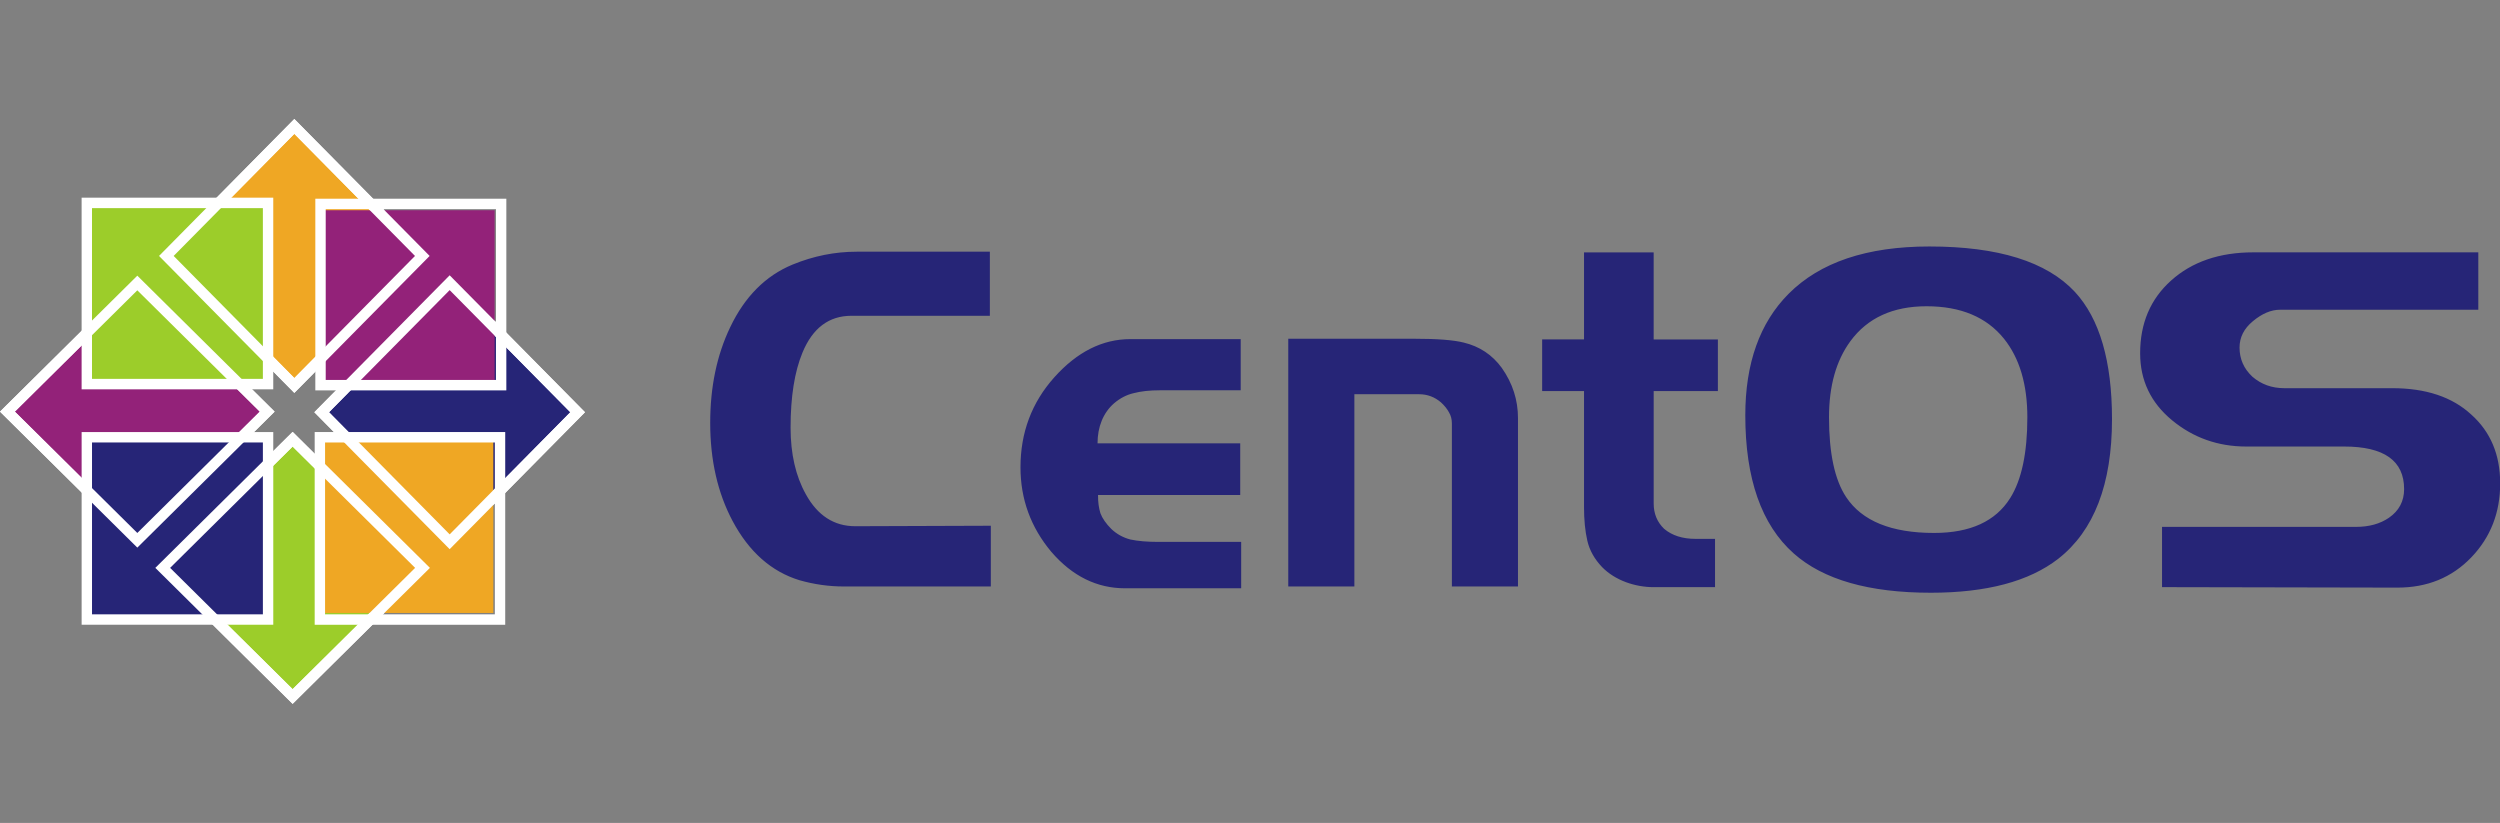 <svg xmlns="http://www.w3.org/2000/svg" viewBox="0 0 240 79"><rect x="0" y="0" width="240" height="79" fill="#808080" stroke="none"/><g stroke-width=".802"><g fill="#262577" xml:space="default"><path d="M95.118 56.302H81.01q-2.146 0-4.246-.597-4.064-1.24-6.438-5.693-2.146-4.04-2.146-9.412 0-5.188 1.917-9.183 2.1-4.407 5.982-6.014 3.013-1.24 6.164-1.24h12.784v6.152H81.74q-3.242 0-4.703 3.536-1.141 2.754-1.141 7.208 0 3.765 1.46 6.382 1.69 3.076 4.75 3.076l13.013-.046v5.831zM119.153 56.476h-11.14c-2.71 0-5.07-1.163-7.078-3.49-1.979-2.357-2.968-5.065-2.968-8.126 0-3.337 1.08-6.214 3.242-8.632 2.191-2.449 4.627-3.673 7.305-3.673h10.594v4.913h-7.763c-.974 0-1.81.091-2.51.275-.67.153-1.295.475-1.873.964-1.065.919-1.598 2.293-1.598 3.854h13.698v4.958H105.41c0 .735.076 1.228.228 1.748.183.49.533.995 1.05 1.515.518.49 1.127.827 1.827 1.01.73.154 1.613.23 2.648.23h7.99zM145.727 56.302h-6.347V40.646q0-.597-.274-1.056-.274-.505-.776-.964-.913-.78-2.1-.78h-6.21v18.457h-6.347V32.52h12.145q3.242 0 4.703.368 2.283.55 3.653 2.433 1.553 2.204 1.553 4.82zM164.917 37.544h-6.164v10.79c0 .979.334 1.79 1.004 2.433.761.643 1.766.964 3.014.964h1.872v4.637h-5.89c-1.766 0-3.705-.643-4.953-1.928-.73-.765-1.202-1.607-1.415-2.525-.213-.919-.32-2.005-.32-3.26v-11.11h-4.018v-4.96h4.018V24.23h6.687v8.357h6.164zM202.752 40.236q0 9.366-5.16 13.407-4.2 3.26-12.236 3.26-8.904 0-13.15-3.765-4.657-4.132-4.657-13.269 0-7.484 4.155-11.662 4.52-4.545 13.515-4.545 9.908 0 13.972 4.361 3.561 3.857 3.561 12.213zm-8.127-.184q0-4.729-2.238-7.53-2.51-3.121-7.442-3.121-4.84 0-7.306 3.351-2.054 2.801-2.054 7.3 0 5.189 1.644 7.668 2.283 3.443 8.447 3.443 5.205 0 7.305-3.351 1.644-2.617 1.644-7.76zM240.018 46.402q0 4.224-2.785 7.117-2.786 2.892-7.078 2.892l-22.6-.046V50.58h18.629q1.872 0 3.15-.872 1.461-1.01 1.461-2.755 0-4.086-5.753-4.086h-9.406q-4.064 0-7.123-2.526-3.059-2.525-3.059-6.428 0-4.315 2.968-6.978 3.014-2.71 7.9-2.71h21.596v5.51h-19.04q-1.279 0-2.603 1.102-1.279 1.056-1.279 2.526 0 1.652 1.233 2.8 1.279 1.102 3.06 1.102h10.364q4.84 0 7.58 2.525 2.784 2.48 2.784 6.612z" xml:space="default"/></g><path fill="#932279" stroke="#fff" d="M-14.207-40.99H-.121v14.086h-14.086z" color="#000" transform="scale(-1.252 -1.24) rotate(-45 -6.338 -28.846)" xml:space="default"/><path fill="#efa724" stroke="#fff" d="M-41.199 17.554h14.024v14.024h-14.024z" color="#000" transform="scale(-1.239 -1.254) rotate(45 24.81 16.224)" xml:space="default"/><path fill="#9ccd2a" stroke="#fff" d="M-14.075-57.963H.011v14.086h-14.086z" color="#000" transform="scale(-1.252 -1.24) rotate(-45 -6.338 -28.846)" xml:space="default"/><path fill="#262577" stroke="#fff" d="M-58.169 17.604h14.024v14.024h-14.024z" color="#000" transform="scale(-1.239 -1.254) rotate(45 24.81 16.224)" xml:space="default"/><path fill="#fce94f" d="M8.952 20.07H25.73v16.793H8.952z" color="#000" xml:space="default"/><path fill="#efa724" d="M30.703 41.973H47.36v16.872H30.703z" color="#000" xml:space="default"/><path fill="#932279" d="M30.77 20.185h16.712v16.788H30.77z" color="#000" xml:space="default"/><path fill="#9ccd2a" stroke="#fff" d="M25.385 2.753h13.999v13.918H25.385z" color="#000" transform="matrix(1.243 0 0 1.25 -23.22 16.036)" xml:space="default"/><path fill="none" stroke="#fff" d="M43.385 20.753h13.914v14H43.385zM43.435 2.834h13.95v13.918h-13.95z" color="#000" transform="matrix(1.243 0 0 1.25 -23.22 16.036)" xml:space="default"/><path fill="#262577" stroke="#fff" d="M25.386 20.753h13.999v13.999H25.386z" color="#000" transform="matrix(1.243 0 0 1.25 -23.22 16.036)" xml:space="default"/><path fill="none" stroke="#fff" d="M-14.207-40.99H-.121v14.086h-14.086z" color="#000" transform="scale(-1.252 -1.24) rotate(-45 -6.338 -28.846)" xml:space="default"/><path fill="none" stroke="#fff" d="M-41.198 17.554h14.024v14.024h-14.024z" color="#000" transform="scale(-1.239 -1.254) rotate(45 24.81 16.224)" xml:space="default"/><path fill="none" stroke="#fff" d="M-14.075-57.963H.011v14.086h-14.086z" color="#000" transform="scale(-1.252 -1.24) rotate(-45 -6.338 -28.846)" xml:space="default"/><path fill="none" stroke="#fff" d="M-58.169 17.604h14.024v14.024h-14.024z" color="#000" transform="scale(-1.239 -1.254) rotate(45 24.81 16.224)" xml:space="default"/></g></svg>